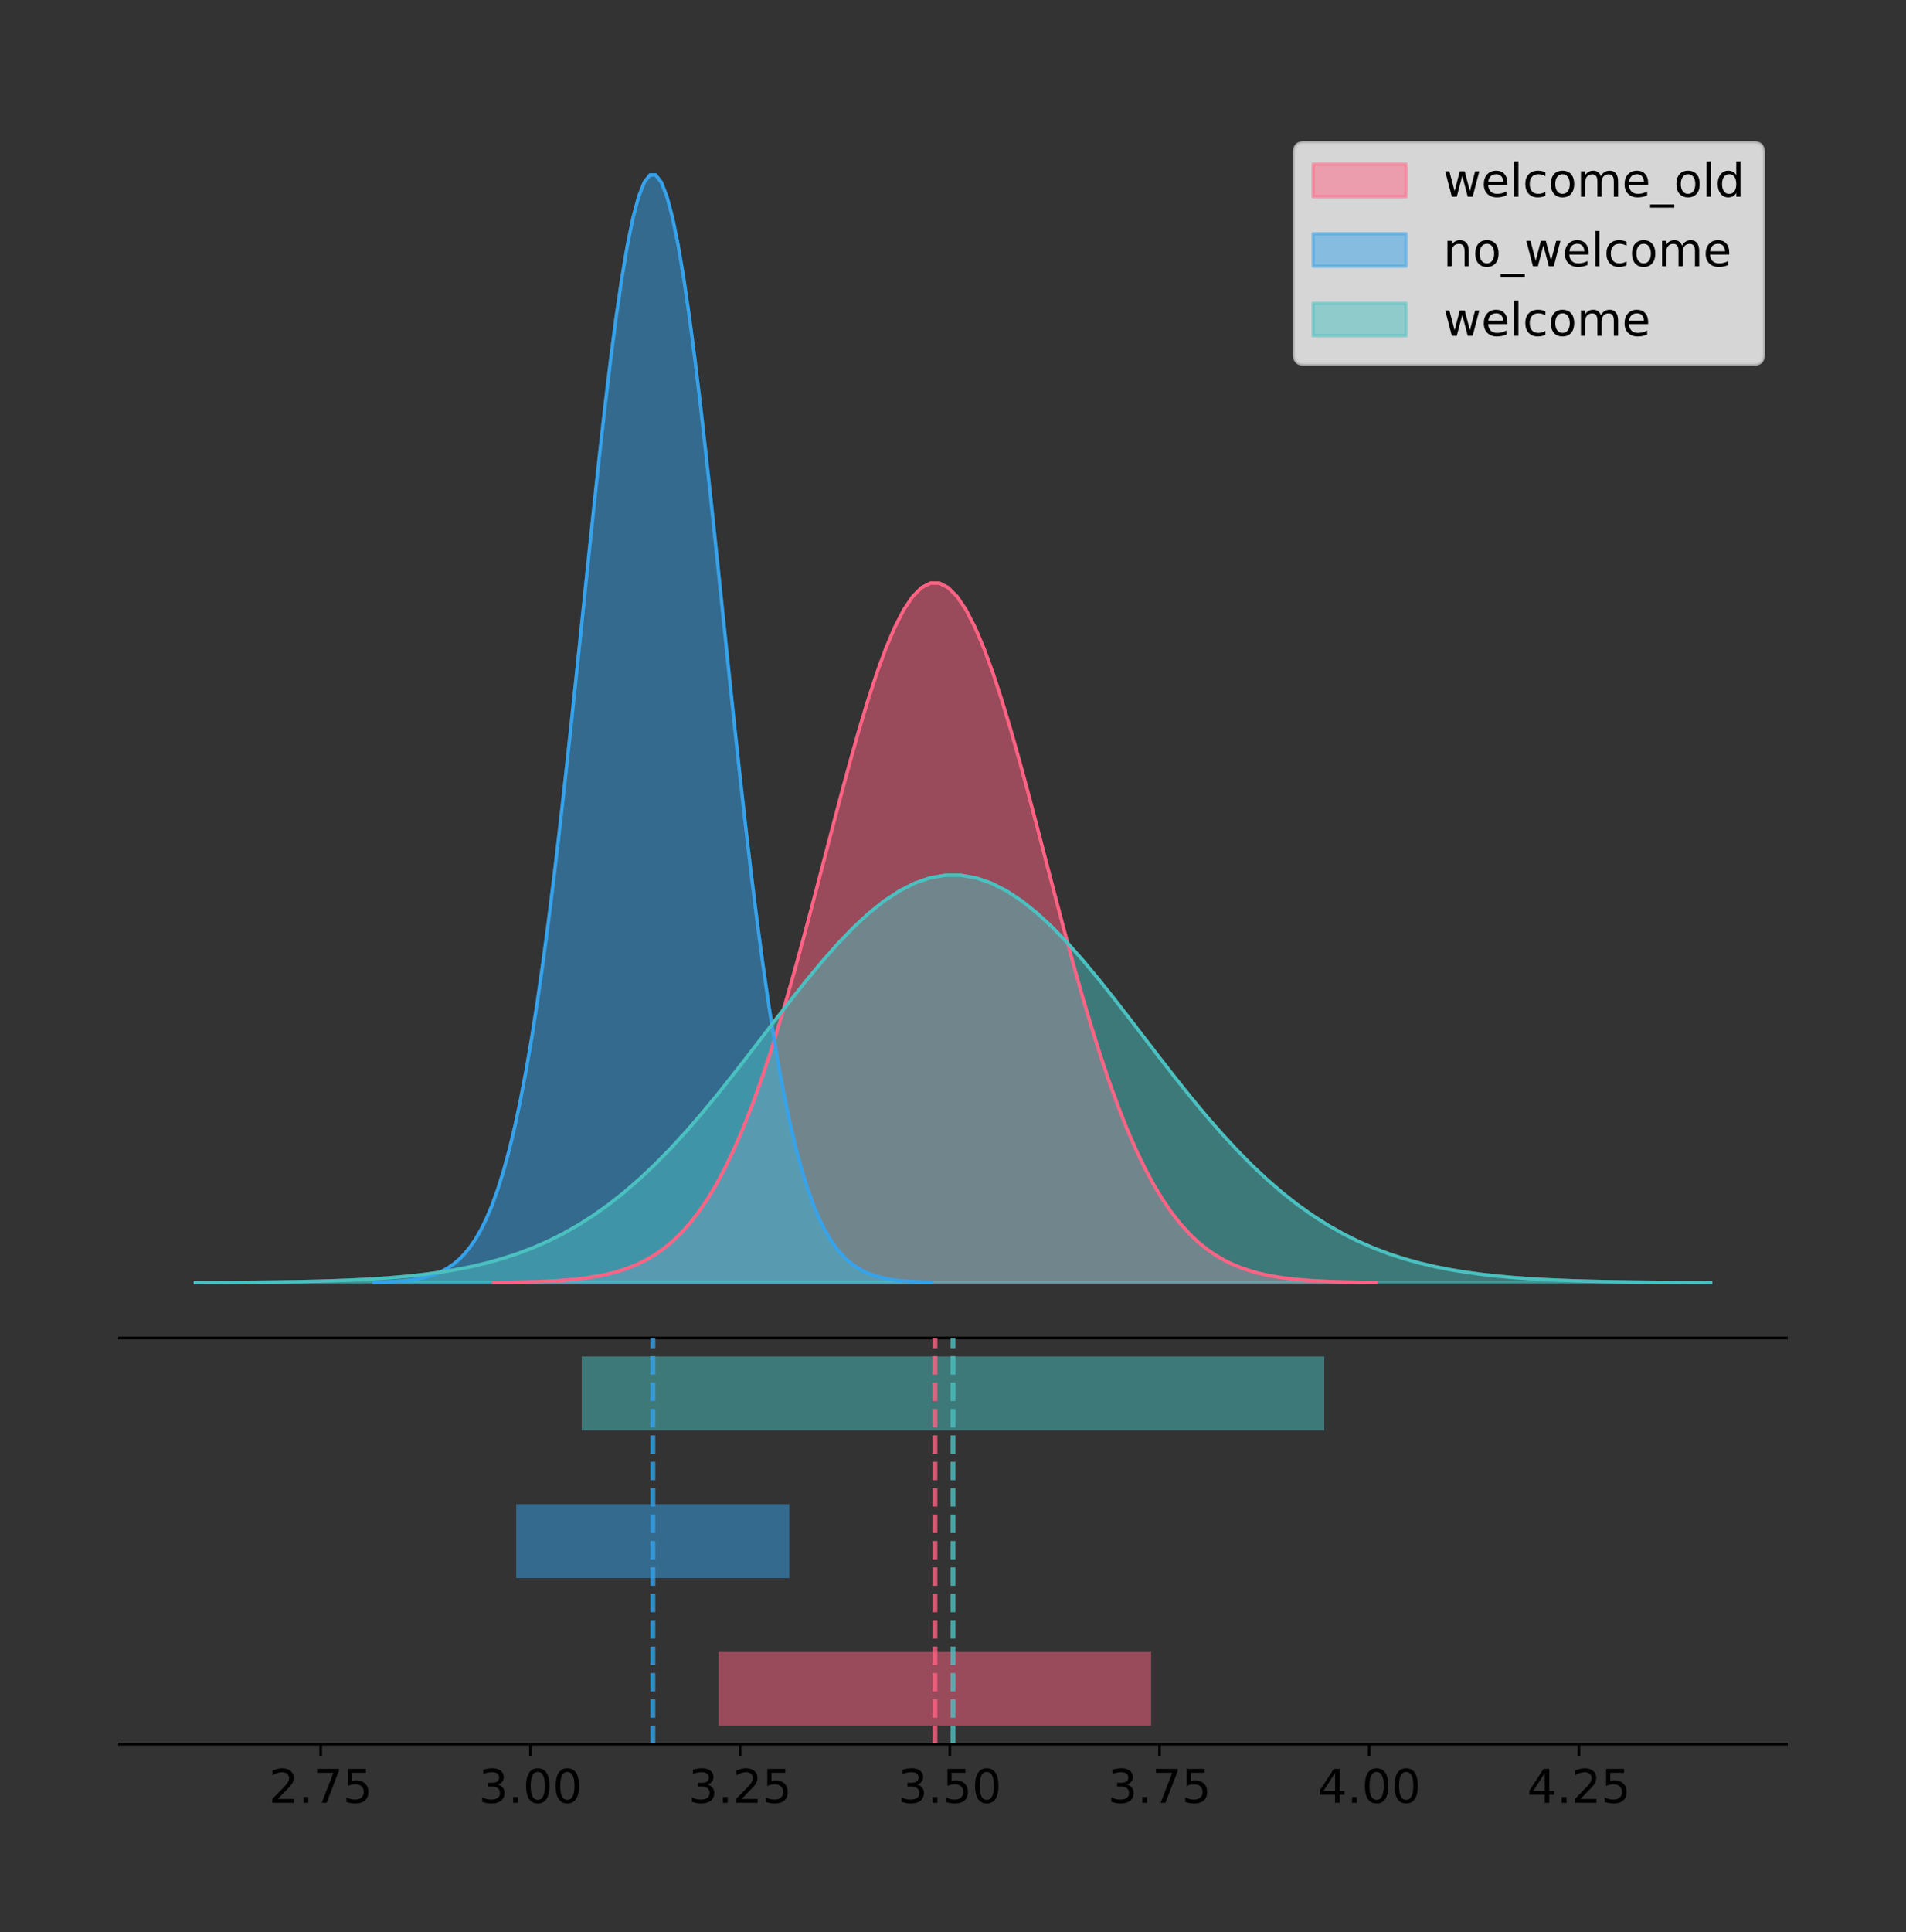 <?xml version="1.0" encoding="utf-8" standalone="no"?>
<!DOCTYPE svg PUBLIC "-//W3C//DTD SVG 1.1//EN"
  "http://www.w3.org/Graphics/SVG/1.1/DTD/svg11.dtd">
<!-- Created with matplotlib (https://matplotlib.org/) -->
<svg height="581.789pt" version="1.1" viewBox="0 0 574.2 581.789" width="574.2pt" xmlns="http://www.w3.org/2000/svg" xmlns:xlink="http://www.w3.org/1999/xlink">
 <rect x="0" y="0" width="574.2" height="581.789" fill="#333333" stroke="none"/>
 <defs>
  <style type="text/css">
*{stroke-linecap:butt;stroke-linejoin:round;}
  </style>
 </defs>
 <g id="figure_1">
  <g id="patch_1">
   <path d="M 0 581.789 
L 574.2 581.789 
L 574.2 0 
L 0 0 
z
" style="fill:none;"/>
  </g>
  <g id="axes_1">
   <g id="patch_2">
    <path d="M 36 402.93 
L 538.2 402.93 
L 538.2 36 
L 36 36 
z
" style="fill:none;"/>
   </g>
   <g id="PolyCollection_1">
    <defs>
     <path d="M 148.691 -195.538 
L 148.691 -195.609 
L 151.376 -195.635 
L 154.062 -195.671 
L 156.748 -195.719 
L 159.434 -195.783 
L 162.12 -195.866 
L 164.806 -195.975 
L 167.492 -196.117 
L 170.178 -196.3 
L 172.863 -196.534 
L 175.549 -196.831 
L 178.235 -197.206 
L 180.921 -197.676 
L 183.607 -198.26 
L 186.293 -198.981 
L 188.979 -199.865 
L 191.665 -200.941 
L 194.35 -202.24 
L 197.036 -203.798 
L 199.722 -205.651 
L 202.408 -207.84 
L 205.094 -210.405 
L 207.78 -213.387 
L 210.466 -216.828 
L 213.152 -220.768 
L 215.838 -225.242 
L 218.523 -230.282 
L 221.209 -235.912 
L 223.895 -242.15 
L 226.581 -249 
L 229.267 -256.459 
L 231.953 -264.506 
L 234.639 -273.108 
L 237.325 -282.216 
L 240.01 -291.762 
L 242.696 -301.664 
L 245.382 -311.823 
L 248.068 -322.125 
L 250.754 -332.444 
L 253.44 -342.639 
L 256.126 -352.565 
L 258.812 -362.07 
L 261.498 -371.001 
L 264.183 -379.208 
L 266.869 -386.547 
L 269.555 -392.886 
L 272.241 -398.109 
L 274.927 -402.116 
L 277.613 -404.832 
L 280.299 -406.203 
L 282.985 -406.203 
L 285.67 -404.832 
L 288.356 -402.116 
L 291.042 -398.109 
L 293.728 -392.886 
L 296.414 -386.547 
L 299.1 -379.208 
L 301.786 -371.001 
L 304.472 -362.07 
L 307.158 -352.565 
L 309.843 -342.639 
L 312.529 -332.444 
L 315.215 -322.125 
L 317.901 -311.823 
L 320.587 -301.664 
L 323.273 -291.762 
L 325.959 -282.216 
L 328.645 -273.108 
L 331.33 -264.506 
L 334.016 -256.459 
L 336.702 -249 
L 339.388 -242.15 
L 342.074 -235.912 
L 344.76 -230.282 
L 347.446 -225.242 
L 350.132 -220.768 
L 352.817 -216.828 
L 355.503 -213.387 
L 358.189 -210.405 
L 360.875 -207.84 
L 363.561 -205.651 
L 366.247 -203.798 
L 368.933 -202.24 
L 371.619 -200.941 
L 374.305 -199.865 
L 376.99 -198.981 
L 379.676 -198.26 
L 382.362 -197.676 
L 385.048 -197.206 
L 387.734 -196.831 
L 390.42 -196.534 
L 393.106 -196.3 
L 395.792 -196.117 
L 398.477 -195.975 
L 401.163 -195.866 
L 403.849 -195.783 
L 406.535 -195.719 
L 409.221 -195.671 
L 411.907 -195.635 
L 414.593 -195.609 
L 414.593 -195.538 
L 414.593 -195.538 
L 411.907 -195.538 
L 409.221 -195.538 
L 406.535 -195.538 
L 403.849 -195.538 
L 401.163 -195.538 
L 398.477 -195.538 
L 395.792 -195.538 
L 393.106 -195.538 
L 390.42 -195.538 
L 387.734 -195.538 
L 385.048 -195.538 
L 382.362 -195.538 
L 379.676 -195.538 
L 376.99 -195.538 
L 374.305 -195.538 
L 371.619 -195.538 
L 368.933 -195.538 
L 366.247 -195.538 
L 363.561 -195.538 
L 360.875 -195.538 
L 358.189 -195.538 
L 355.503 -195.538 
L 352.817 -195.538 
L 350.132 -195.538 
L 347.446 -195.538 
L 344.76 -195.538 
L 342.074 -195.538 
L 339.388 -195.538 
L 336.702 -195.538 
L 334.016 -195.538 
L 331.33 -195.538 
L 328.645 -195.538 
L 325.959 -195.538 
L 323.273 -195.538 
L 320.587 -195.538 
L 317.901 -195.538 
L 315.215 -195.538 
L 312.529 -195.538 
L 309.843 -195.538 
L 307.158 -195.538 
L 304.472 -195.538 
L 301.786 -195.538 
L 299.1 -195.538 
L 296.414 -195.538 
L 293.728 -195.538 
L 291.042 -195.538 
L 288.356 -195.538 
L 285.67 -195.538 
L 282.985 -195.538 
L 280.299 -195.538 
L 277.613 -195.538 
L 274.927 -195.538 
L 272.241 -195.538 
L 269.555 -195.538 
L 266.869 -195.538 
L 264.183 -195.538 
L 261.498 -195.538 
L 258.812 -195.538 
L 256.126 -195.538 
L 253.44 -195.538 
L 250.754 -195.538 
L 248.068 -195.538 
L 245.382 -195.538 
L 242.696 -195.538 
L 240.01 -195.538 
L 237.325 -195.538 
L 234.639 -195.538 
L 231.953 -195.538 
L 229.267 -195.538 
L 226.581 -195.538 
L 223.895 -195.538 
L 221.209 -195.538 
L 218.523 -195.538 
L 215.838 -195.538 
L 213.152 -195.538 
L 210.466 -195.538 
L 207.78 -195.538 
L 205.094 -195.538 
L 202.408 -195.538 
L 199.722 -195.538 
L 197.036 -195.538 
L 194.35 -195.538 
L 191.665 -195.538 
L 188.979 -195.538 
L 186.293 -195.538 
L 183.607 -195.538 
L 180.921 -195.538 
L 178.235 -195.538 
L 175.549 -195.538 
L 172.863 -195.538 
L 170.178 -195.538 
L 167.492 -195.538 
L 164.806 -195.538 
L 162.12 -195.538 
L 159.434 -195.538 
L 156.748 -195.538 
L 154.062 -195.538 
L 151.376 -195.538 
L 148.691 -195.538 
z
" id="m16614b6c0f" style="stroke:#ff6384;stroke-opacity:0.5;"/>
    </defs>
    <g clip-path="url(#p9fe437f0a3)">
     <use style="fill:#ff6384;fill-opacity:0.5;stroke:#ff6384;stroke-opacity:0.5;" x="0" xlink:href="#m16614b6c0f" y="581.789"/>
    </g>
   </g>
   <g id="PolyCollection_2">
    <defs>
     <path d="M 112.694 -195.538 
L 112.694 -195.65 
L 114.39 -195.692 
L 116.086 -195.749 
L 117.783 -195.825 
L 119.479 -195.925 
L 121.175 -196.058 
L 122.871 -196.23 
L 124.568 -196.455 
L 126.264 -196.744 
L 127.96 -197.115 
L 129.656 -197.585 
L 131.353 -198.179 
L 133.049 -198.923 
L 134.745 -199.848 
L 136.441 -200.99 
L 138.137 -202.39 
L 139.834 -204.093 
L 141.53 -206.151 
L 143.226 -208.617 
L 144.922 -211.552 
L 146.619 -215.017 
L 148.315 -219.078 
L 150.011 -223.801 
L 151.707 -229.25 
L 153.404 -235.488 
L 155.1 -242.572 
L 156.796 -250.552 
L 158.492 -259.468 
L 160.189 -269.344 
L 161.885 -280.192 
L 163.581 -292.002 
L 165.277 -304.744 
L 166.974 -318.365 
L 168.67 -332.786 
L 170.366 -347.901 
L 172.062 -363.58 
L 173.759 -379.667 
L 175.455 -395.98 
L 177.151 -412.318 
L 178.847 -428.462 
L 180.544 -444.18 
L 182.24 -459.23 
L 183.936 -473.372 
L 185.632 -486.366 
L 187.329 -497.987 
L 189.025 -508.025 
L 190.721 -516.294 
L 192.417 -522.64 
L 194.114 -526.94 
L 195.81 -529.111 
L 197.506 -529.111 
L 199.202 -526.94 
L 200.899 -522.64 
L 202.595 -516.294 
L 204.291 -508.025 
L 205.987 -497.987 
L 207.683 -486.366 
L 209.38 -473.372 
L 211.076 -459.23 
L 212.772 -444.18 
L 214.468 -428.462 
L 216.165 -412.318 
L 217.861 -395.98 
L 219.557 -379.667 
L 221.253 -363.58 
L 222.95 -347.901 
L 224.646 -332.786 
L 226.342 -318.365 
L 228.038 -304.744 
L 229.735 -292.002 
L 231.431 -280.192 
L 233.127 -269.344 
L 234.823 -259.468 
L 236.52 -250.552 
L 238.216 -242.572 
L 239.912 -235.488 
L 241.608 -229.25 
L 243.305 -223.801 
L 245.001 -219.078 
L 246.697 -215.017 
L 248.393 -211.552 
L 250.09 -208.617 
L 251.786 -206.151 
L 253.482 -204.093 
L 255.178 -202.39 
L 256.875 -200.99 
L 258.571 -199.848 
L 260.267 -198.923 
L 261.963 -198.179 
L 263.66 -197.585 
L 265.356 -197.115 
L 267.052 -196.744 
L 268.748 -196.455 
L 270.445 -196.23 
L 272.141 -196.058 
L 273.837 -195.925 
L 275.533 -195.825 
L 277.229 -195.749 
L 278.926 -195.692 
L 280.622 -195.65 
L 280.622 -195.538 
L 280.622 -195.538 
L 278.926 -195.538 
L 277.229 -195.538 
L 275.533 -195.538 
L 273.837 -195.538 
L 272.141 -195.538 
L 270.445 -195.538 
L 268.748 -195.538 
L 267.052 -195.538 
L 265.356 -195.538 
L 263.66 -195.538 
L 261.963 -195.538 
L 260.267 -195.538 
L 258.571 -195.538 
L 256.875 -195.538 
L 255.178 -195.538 
L 253.482 -195.538 
L 251.786 -195.538 
L 250.09 -195.538 
L 248.393 -195.538 
L 246.697 -195.538 
L 245.001 -195.538 
L 243.305 -195.538 
L 241.608 -195.538 
L 239.912 -195.538 
L 238.216 -195.538 
L 236.52 -195.538 
L 234.823 -195.538 
L 233.127 -195.538 
L 231.431 -195.538 
L 229.735 -195.538 
L 228.038 -195.538 
L 226.342 -195.538 
L 224.646 -195.538 
L 222.95 -195.538 
L 221.253 -195.538 
L 219.557 -195.538 
L 217.861 -195.538 
L 216.165 -195.538 
L 214.468 -195.538 
L 212.772 -195.538 
L 211.076 -195.538 
L 209.38 -195.538 
L 207.683 -195.538 
L 205.987 -195.538 
L 204.291 -195.538 
L 202.595 -195.538 
L 200.899 -195.538 
L 199.202 -195.538 
L 197.506 -195.538 
L 195.81 -195.538 
L 194.114 -195.538 
L 192.417 -195.538 
L 190.721 -195.538 
L 189.025 -195.538 
L 187.329 -195.538 
L 185.632 -195.538 
L 183.936 -195.538 
L 182.24 -195.538 
L 180.544 -195.538 
L 178.847 -195.538 
L 177.151 -195.538 
L 175.455 -195.538 
L 173.759 -195.538 
L 172.062 -195.538 
L 170.366 -195.538 
L 168.67 -195.538 
L 166.974 -195.538 
L 165.277 -195.538 
L 163.581 -195.538 
L 161.885 -195.538 
L 160.189 -195.538 
L 158.492 -195.538 
L 156.796 -195.538 
L 155.1 -195.538 
L 153.404 -195.538 
L 151.707 -195.538 
L 150.011 -195.538 
L 148.315 -195.538 
L 146.619 -195.538 
L 144.922 -195.538 
L 143.226 -195.538 
L 141.53 -195.538 
L 139.834 -195.538 
L 138.137 -195.538 
L 136.441 -195.538 
L 134.745 -195.538 
L 133.049 -195.538 
L 131.353 -195.538 
L 129.656 -195.538 
L 127.96 -195.538 
L 126.264 -195.538 
L 124.568 -195.538 
L 122.871 -195.538 
L 121.175 -195.538 
L 119.479 -195.538 
L 117.783 -195.538 
L 116.086 -195.538 
L 114.39 -195.538 
L 112.694 -195.538 
z
" id="mee4e61832d" style="stroke:#36a2eb;stroke-opacity:0.5;"/>
    </defs>
    <g clip-path="url(#p9fe437f0a3)">
     <use style="fill:#36a2eb;fill-opacity:0.5;stroke:#36a2eb;stroke-opacity:0.5;" x="0" xlink:href="#mee4e61832d" y="581.789"/>
    </g>
   </g>
   <g id="PolyCollection_3">
    <defs>
     <path d="M 58.827 -195.538 
L 58.827 -195.579 
L 63.439 -195.595 
L 68.05 -195.616 
L 72.662 -195.643 
L 77.274 -195.68 
L 81.885 -195.729 
L 86.497 -195.793 
L 91.108 -195.875 
L 95.72 -195.982 
L 100.331 -196.118 
L 104.943 -196.291 
L 109.555 -196.509 
L 114.166 -196.783 
L 118.778 -197.123 
L 123.389 -197.543 
L 128.001 -198.058 
L 132.612 -198.685 
L 137.224 -199.442 
L 141.836 -200.349 
L 146.447 -201.428 
L 151.059 -202.703 
L 155.67 -204.197 
L 160.282 -205.934 
L 164.893 -207.938 
L 169.505 -210.233 
L 174.117 -212.838 
L 178.728 -215.774 
L 183.34 -219.053 
L 187.951 -222.686 
L 192.563 -226.676 
L 197.174 -231.02 
L 201.786 -235.707 
L 206.398 -240.717 
L 211.009 -246.021 
L 215.621 -251.581 
L 220.232 -257.348 
L 224.844 -263.265 
L 229.455 -269.265 
L 234.067 -275.275 
L 238.679 -281.213 
L 243.29 -286.994 
L 247.902 -292.53 
L 252.513 -297.732 
L 257.125 -302.511 
L 261.736 -306.786 
L 266.348 -310.478 
L 270.96 -313.52 
L 275.571 -315.854 
L 280.183 -317.435 
L 284.794 -318.234 
L 289.406 -318.234 
L 294.017 -317.435 
L 298.629 -315.854 
L 303.24 -313.52 
L 307.852 -310.478 
L 312.464 -306.786 
L 317.075 -302.511 
L 321.687 -297.732 
L 326.298 -292.53 
L 330.91 -286.994 
L 335.521 -281.213 
L 340.133 -275.275 
L 344.745 -269.265 
L 349.356 -263.265 
L 353.968 -257.348 
L 358.579 -251.581 
L 363.191 -246.021 
L 367.802 -240.717 
L 372.414 -235.707 
L 377.026 -231.02 
L 381.637 -226.676 
L 386.249 -222.686 
L 390.86 -219.053 
L 395.472 -215.774 
L 400.083 -212.838 
L 404.695 -210.233 
L 409.307 -207.938 
L 413.918 -205.934 
L 418.53 -204.197 
L 423.141 -202.703 
L 427.753 -201.428 
L 432.364 -200.349 
L 436.976 -199.442 
L 441.588 -198.685 
L 446.199 -198.058 
L 450.811 -197.543 
L 455.422 -197.123 
L 460.034 -196.783 
L 464.645 -196.509 
L 469.257 -196.291 
L 473.869 -196.118 
L 478.48 -195.982 
L 483.092 -195.875 
L 487.703 -195.793 
L 492.315 -195.729 
L 496.926 -195.68 
L 501.538 -195.643 
L 506.15 -195.616 
L 510.761 -195.595 
L 515.373 -195.579 
L 515.373 -195.538 
L 515.373 -195.538 
L 510.761 -195.538 
L 506.15 -195.538 
L 501.538 -195.538 
L 496.926 -195.538 
L 492.315 -195.538 
L 487.703 -195.538 
L 483.092 -195.538 
L 478.48 -195.538 
L 473.869 -195.538 
L 469.257 -195.538 
L 464.645 -195.538 
L 460.034 -195.538 
L 455.422 -195.538 
L 450.811 -195.538 
L 446.199 -195.538 
L 441.588 -195.538 
L 436.976 -195.538 
L 432.364 -195.538 
L 427.753 -195.538 
L 423.141 -195.538 
L 418.53 -195.538 
L 413.918 -195.538 
L 409.307 -195.538 
L 404.695 -195.538 
L 400.083 -195.538 
L 395.472 -195.538 
L 390.86 -195.538 
L 386.249 -195.538 
L 381.637 -195.538 
L 377.026 -195.538 
L 372.414 -195.538 
L 367.802 -195.538 
L 363.191 -195.538 
L 358.579 -195.538 
L 353.968 -195.538 
L 349.356 -195.538 
L 344.745 -195.538 
L 340.133 -195.538 
L 335.521 -195.538 
L 330.91 -195.538 
L 326.298 -195.538 
L 321.687 -195.538 
L 317.075 -195.538 
L 312.464 -195.538 
L 307.852 -195.538 
L 303.24 -195.538 
L 298.629 -195.538 
L 294.017 -195.538 
L 289.406 -195.538 
L 284.794 -195.538 
L 280.183 -195.538 
L 275.571 -195.538 
L 270.96 -195.538 
L 266.348 -195.538 
L 261.736 -195.538 
L 257.125 -195.538 
L 252.513 -195.538 
L 247.902 -195.538 
L 243.29 -195.538 
L 238.679 -195.538 
L 234.067 -195.538 
L 229.455 -195.538 
L 224.844 -195.538 
L 220.232 -195.538 
L 215.621 -195.538 
L 211.009 -195.538 
L 206.398 -195.538 
L 201.786 -195.538 
L 197.174 -195.538 
L 192.563 -195.538 
L 187.951 -195.538 
L 183.34 -195.538 
L 178.728 -195.538 
L 174.117 -195.538 
L 169.505 -195.538 
L 164.893 -195.538 
L 160.282 -195.538 
L 155.67 -195.538 
L 151.059 -195.538 
L 146.447 -195.538 
L 141.836 -195.538 
L 137.224 -195.538 
L 132.612 -195.538 
L 128.001 -195.538 
L 123.389 -195.538 
L 118.778 -195.538 
L 114.166 -195.538 
L 109.555 -195.538 
L 104.943 -195.538 
L 100.331 -195.538 
L 95.72 -195.538 
L 91.108 -195.538 
L 86.497 -195.538 
L 81.885 -195.538 
L 77.274 -195.538 
L 72.662 -195.538 
L 68.05 -195.538 
L 63.439 -195.538 
L 58.827 -195.538 
z
" id="m4db4b9ef06" style="stroke:#4bc0c0;stroke-opacity:0.5;"/>
    </defs>
    <g clip-path="url(#p9fe437f0a3)">
     <use style="fill:#4bc0c0;fill-opacity:0.5;stroke:#4bc0c0;stroke-opacity:0.5;" x="0" xlink:href="#m4db4b9ef06" y="581.789"/>
    </g>
   </g>
   <g id="line2d_1">
    <path clip-path="url(#p9fe437f0a3)" d="M 148.691 386.181 
L 151.376 386.154 
L 154.062 386.118 
L 156.748 386.07 
L 159.434 386.007 
L 162.12 385.923 
L 164.806 385.814 
L 167.492 385.672 
L 170.178 385.49 
L 172.863 385.256 
L 175.549 384.958 
L 178.235 384.583 
L 180.921 384.114 
L 183.607 383.529 
L 186.293 382.808 
L 188.979 381.924 
L 191.665 380.848 
L 194.35 379.549 
L 197.036 377.991 
L 199.722 376.138 
L 202.408 373.95 
L 205.094 371.385 
L 207.78 368.402 
L 210.466 364.961 
L 213.152 361.021 
L 215.838 356.547 
L 218.523 351.507 
L 221.209 345.877 
L 223.895 339.64 
L 226.581 332.789 
L 229.267 325.33 
L 231.953 317.283 
L 234.639 308.681 
L 237.325 299.574 
L 240.01 290.028 
L 242.696 280.126 
L 245.382 269.966 
L 248.068 259.664 
L 250.754 249.346 
L 253.44 239.15 
L 256.126 229.224 
L 258.812 219.719 
L 261.498 210.788 
L 264.183 202.582 
L 266.869 195.243 
L 269.555 188.903 
L 272.241 183.681 
L 274.927 179.673 
L 277.613 176.958 
L 280.299 175.587 
L 282.985 175.587 
L 285.67 176.958 
L 288.356 179.673 
L 291.042 183.681 
L 293.728 188.903 
L 296.414 195.243 
L 299.1 202.582 
L 301.786 210.788 
L 304.472 219.719 
L 307.158 229.224 
L 309.843 239.15 
L 312.529 249.346 
L 315.215 259.664 
L 317.901 269.966 
L 320.587 280.126 
L 323.273 290.028 
L 325.959 299.574 
L 328.645 308.681 
L 331.33 317.283 
L 334.016 325.33 
L 336.702 332.789 
L 339.388 339.64 
L 342.074 345.877 
L 344.76 351.507 
L 347.446 356.547 
L 350.132 361.021 
L 352.817 364.961 
L 355.503 368.402 
L 358.189 371.385 
L 360.875 373.95 
L 363.561 376.138 
L 366.247 377.991 
L 368.933 379.549 
L 371.619 380.848 
L 374.305 381.924 
L 376.99 382.808 
L 379.676 383.529 
L 382.362 384.114 
L 385.048 384.583 
L 387.734 384.958 
L 390.42 385.256 
L 393.106 385.49 
L 395.792 385.672 
L 398.477 385.814 
L 401.163 385.923 
L 403.849 386.007 
L 406.535 386.07 
L 409.221 386.118 
L 411.907 386.154 
L 414.593 386.181 
" style="fill:none;stroke:#ff6384;stroke-linecap:square;"/>
   </g>
   <g id="line2d_2">
    <path clip-path="url(#p9fe437f0a3)" d="M 112.694 386.139 
L 114.39 386.097 
L 116.086 386.04 
L 117.783 385.965 
L 119.479 385.864 
L 121.175 385.732 
L 122.871 385.559 
L 124.568 385.334 
L 126.264 385.045 
L 127.96 384.675 
L 129.656 384.204 
L 131.353 383.61 
L 133.049 382.867 
L 134.745 381.941 
L 136.441 380.799 
L 138.137 379.399 
L 139.834 377.696 
L 141.53 375.639 
L 143.226 373.172 
L 144.922 370.238 
L 146.619 366.772 
L 148.315 362.711 
L 150.011 357.989 
L 151.707 352.539 
L 153.404 346.301 
L 155.1 339.217 
L 156.796 331.237 
L 158.492 322.322 
L 160.189 312.445 
L 161.885 301.597 
L 163.581 289.787 
L 165.277 277.045 
L 166.974 263.424 
L 168.67 249.004 
L 170.366 233.888 
L 172.062 218.209 
L 173.759 202.123 
L 175.455 185.809 
L 177.151 169.471 
L 178.847 153.327 
L 180.544 137.61 
L 182.24 122.559 
L 183.936 108.418 
L 185.632 95.423 
L 187.329 83.803 
L 189.025 73.765 
L 190.721 65.495 
L 192.417 59.15 
L 194.114 54.85 
L 195.81 52.679 
L 197.506 52.679 
L 199.202 54.85 
L 200.899 59.15 
L 202.595 65.495 
L 204.291 73.765 
L 205.987 83.803 
L 207.683 95.423 
L 209.38 108.418 
L 211.076 122.559 
L 212.772 137.61 
L 214.468 153.327 
L 216.165 169.471 
L 217.861 185.809 
L 219.557 202.123 
L 221.253 218.209 
L 222.95 233.888 
L 224.646 249.004 
L 226.342 263.424 
L 228.038 277.045 
L 229.735 289.787 
L 231.431 301.597 
L 233.127 312.445 
L 234.823 322.322 
L 236.52 331.237 
L 238.216 339.217 
L 239.912 346.301 
L 241.608 352.539 
L 243.305 357.989 
L 245.001 362.711 
L 246.697 366.772 
L 248.393 370.238 
L 250.09 373.172 
L 251.786 375.639 
L 253.482 377.696 
L 255.178 379.399 
L 256.875 380.799 
L 258.571 381.941 
L 260.267 382.867 
L 261.963 383.61 
L 263.66 384.204 
L 265.356 384.675 
L 267.052 385.045 
L 268.748 385.334 
L 270.445 385.559 
L 272.141 385.732 
L 273.837 385.864 
L 275.533 385.965 
L 277.229 386.04 
L 278.926 386.097 
L 280.622 386.139 
" style="fill:none;stroke:#36a2eb;stroke-linecap:square;"/>
   </g>
   <g id="line2d_3">
    <path clip-path="url(#p9fe437f0a3)" d="M 58.827 386.21 
L 63.439 386.195 
L 68.05 386.174 
L 72.662 386.146 
L 77.274 386.109 
L 81.885 386.06 
L 86.497 385.997 
L 91.108 385.914 
L 95.72 385.808 
L 100.331 385.671 
L 104.943 385.498 
L 109.555 385.28 
L 114.166 385.006 
L 118.778 384.666 
L 123.389 384.246 
L 128.001 383.731 
L 132.612 383.104 
L 137.224 382.348 
L 141.836 381.441 
L 146.447 380.361 
L 151.059 379.087 
L 155.67 377.593 
L 160.282 375.856 
L 164.893 373.851 
L 169.505 371.557 
L 174.117 368.951 
L 178.728 366.016 
L 183.34 362.737 
L 187.951 359.104 
L 192.563 355.114 
L 197.174 350.77 
L 201.786 346.083 
L 206.398 341.073 
L 211.009 335.768 
L 215.621 330.209 
L 220.232 324.441 
L 224.844 318.524 
L 229.455 312.524 
L 234.067 306.514 
L 238.679 300.576 
L 243.29 294.795 
L 247.902 289.259 
L 252.513 284.058 
L 257.125 279.278 
L 261.736 275.004 
L 266.348 271.311 
L 270.96 268.27 
L 275.571 265.936 
L 280.183 264.354 
L 284.794 263.555 
L 289.406 263.555 
L 294.017 264.354 
L 298.629 265.936 
L 303.24 268.27 
L 307.852 271.311 
L 312.464 275.004 
L 317.075 279.278 
L 321.687 284.058 
L 326.298 289.259 
L 330.91 294.795 
L 335.521 300.576 
L 340.133 306.514 
L 344.745 312.524 
L 349.356 318.524 
L 353.968 324.441 
L 358.579 330.209 
L 363.191 335.768 
L 367.802 341.073 
L 372.414 346.083 
L 377.026 350.77 
L 381.637 355.114 
L 386.249 359.104 
L 390.86 362.737 
L 395.472 366.016 
L 400.083 368.951 
L 404.695 371.557 
L 409.307 373.851 
L 413.918 375.856 
L 418.53 377.593 
L 423.141 379.087 
L 427.753 380.361 
L 432.364 381.441 
L 436.976 382.348 
L 441.588 383.104 
L 446.199 383.731 
L 450.811 384.246 
L 455.422 384.666 
L 460.034 385.006 
L 464.645 385.28 
L 469.257 385.498 
L 473.869 385.671 
L 478.48 385.808 
L 483.092 385.914 
L 487.703 385.997 
L 492.315 386.06 
L 496.926 386.109 
L 501.538 386.146 
L 506.15 386.174 
L 510.761 386.195 
L 515.373 386.21 
" style="fill:none;stroke:#4bc0c0;stroke-linecap:square;"/>
   </g>
   <g id="patch_3">
    <path d="M 36 402.93 
L 538.2 402.93 
" style="fill:none;stroke:#000000;stroke-linecap:square;stroke-linejoin:miter;stroke-width:0.8;"/>
   </g>
   <g id="legend_1">
    <g id="patch_4">
     <path d="M 392.788 109.627 
L 528.4 109.627 
Q 531.2 109.627 531.2 106.827 
L 531.2 45.8 
Q 531.2 43 528.4 43 
L 392.788 43 
Q 389.988 43 389.988 45.8 
L 389.988 106.827 
Q 389.988 109.627 392.788 109.627 
z
" style="fill:#ffffff;opacity:0.8;stroke:#cccccc;stroke-linejoin:miter;"/>
    </g>
    <g id="patch_5">
     <path d="M 395.588 59.238 
L 423.588 59.238 
L 423.588 49.438 
L 395.588 49.438 
z
" style="fill:#ff6384;opacity:0.5;stroke:#ff6384;stroke-linejoin:miter;"/>
    </g>
    <g id="text_1">
     <!-- welcome_old -->
     <defs>
      <path d="M 4.203 54.688 
L 13.188 54.688 
L 24.422 12.016 
L 35.594 54.688 
L 46.188 54.688 
L 57.422 12.016 
L 68.609 54.688 
L 77.594 54.688 
L 63.281 0 
L 52.688 0 
L 40.922 44.828 
L 29.109 0 
L 18.5 0 
z
" id="DejaVuSans-119"/>
      <path d="M 56.203 29.594 
L 56.203 25.203 
L 14.891 25.203 
Q 15.484 15.922 20.484 11.062 
Q 25.484 6.203 34.422 6.203 
Q 39.594 6.203 44.453 7.469 
Q 49.312 8.734 54.109 11.281 
L 54.109 2.781 
Q 49.266 0.734 44.188 -0.344 
Q 39.109 -1.422 33.891 -1.422 
Q 20.797 -1.422 13.156 6.188 
Q 5.516 13.812 5.516 26.812 
Q 5.516 40.234 12.766 48.109 
Q 20.016 56 32.328 56 
Q 43.359 56 49.781 48.891 
Q 56.203 41.797 56.203 29.594 
z
M 47.219 32.234 
Q 47.125 39.594 43.094 43.984 
Q 39.062 48.391 32.422 48.391 
Q 24.906 48.391 20.391 44.141 
Q 15.875 39.891 15.188 32.172 
z
" id="DejaVuSans-101"/>
      <path d="M 9.422 75.984 
L 18.406 75.984 
L 18.406 0 
L 9.422 0 
z
" id="DejaVuSans-108"/>
      <path d="M 48.781 52.594 
L 48.781 44.188 
Q 44.969 46.297 41.141 47.344 
Q 37.312 48.391 33.406 48.391 
Q 24.656 48.391 19.812 42.844 
Q 14.984 37.312 14.984 27.297 
Q 14.984 17.281 19.812 11.734 
Q 24.656 6.203 33.406 6.203 
Q 37.312 6.203 41.141 7.25 
Q 44.969 8.297 48.781 10.406 
L 48.781 2.094 
Q 45.016 0.344 40.984 -0.531 
Q 36.969 -1.422 32.422 -1.422 
Q 20.062 -1.422 12.781 6.344 
Q 5.516 14.109 5.516 27.297 
Q 5.516 40.672 12.859 48.328 
Q 20.219 56 33.016 56 
Q 37.156 56 41.109 55.141 
Q 45.062 54.297 48.781 52.594 
z
" id="DejaVuSans-99"/>
      <path d="M 30.609 48.391 
Q 23.391 48.391 19.188 42.75 
Q 14.984 37.109 14.984 27.297 
Q 14.984 17.484 19.156 11.844 
Q 23.344 6.203 30.609 6.203 
Q 37.797 6.203 41.984 11.859 
Q 46.188 17.531 46.188 27.297 
Q 46.188 37.016 41.984 42.703 
Q 37.797 48.391 30.609 48.391 
z
M 30.609 56 
Q 42.328 56 49.016 48.375 
Q 55.719 40.766 55.719 27.297 
Q 55.719 13.875 49.016 6.219 
Q 42.328 -1.422 30.609 -1.422 
Q 18.844 -1.422 12.172 6.219 
Q 5.516 13.875 5.516 27.297 
Q 5.516 40.766 12.172 48.375 
Q 18.844 56 30.609 56 
z
" id="DejaVuSans-111"/>
      <path d="M 52 44.188 
Q 55.375 50.25 60.062 53.125 
Q 64.75 56 71.094 56 
Q 79.641 56 84.281 50.016 
Q 88.922 44.047 88.922 33.016 
L 88.922 0 
L 79.891 0 
L 79.891 32.719 
Q 79.891 40.578 77.094 44.375 
Q 74.312 48.188 68.609 48.188 
Q 61.625 48.188 57.562 43.547 
Q 53.516 38.922 53.516 30.906 
L 53.516 0 
L 44.484 0 
L 44.484 32.719 
Q 44.484 40.625 41.703 44.406 
Q 38.922 48.188 33.109 48.188 
Q 26.219 48.188 22.156 43.531 
Q 18.109 38.875 18.109 30.906 
L 18.109 0 
L 9.078 0 
L 9.078 54.688 
L 18.109 54.688 
L 18.109 46.188 
Q 21.188 51.219 25.484 53.609 
Q 29.781 56 35.688 56 
Q 41.656 56 45.828 52.969 
Q 50 49.953 52 44.188 
z
" id="DejaVuSans-109"/>
      <path d="M 50.984 -16.609 
L 50.984 -23.578 
L -0.984 -23.578 
L -0.984 -16.609 
z
" id="DejaVuSans-95"/>
      <path d="M 45.406 46.391 
L 45.406 75.984 
L 54.391 75.984 
L 54.391 0 
L 45.406 0 
L 45.406 8.203 
Q 42.578 3.328 38.25 0.953 
Q 33.938 -1.422 27.875 -1.422 
Q 17.969 -1.422 11.734 6.484 
Q 5.516 14.406 5.516 27.297 
Q 5.516 40.188 11.734 48.094 
Q 17.969 56 27.875 56 
Q 33.938 56 38.25 53.625 
Q 42.578 51.266 45.406 46.391 
z
M 14.797 27.297 
Q 14.797 17.391 18.875 11.75 
Q 22.953 6.109 30.078 6.109 
Q 37.203 6.109 41.297 11.75 
Q 45.406 17.391 45.406 27.297 
Q 45.406 37.203 41.297 42.844 
Q 37.203 48.484 30.078 48.484 
Q 22.953 48.484 18.875 42.844 
Q 14.797 37.203 14.797 27.297 
z
" id="DejaVuSans-100"/>
     </defs>
     <g transform="translate(434.788 59.238)scale(0.14 -0.14)">
      <use xlink:href="#DejaVuSans-119"/>
      <use x="81.787" xlink:href="#DejaVuSans-101"/>
      <use x="143.311" xlink:href="#DejaVuSans-108"/>
      <use x="171.094" xlink:href="#DejaVuSans-99"/>
      <use x="226.074" xlink:href="#DejaVuSans-111"/>
      <use x="287.256" xlink:href="#DejaVuSans-109"/>
      <use x="384.668" xlink:href="#DejaVuSans-101"/>
      <use x="446.191" xlink:href="#DejaVuSans-95"/>
      <use x="496.191" xlink:href="#DejaVuSans-111"/>
      <use x="557.373" xlink:href="#DejaVuSans-108"/>
      <use x="585.156" xlink:href="#DejaVuSans-100"/>
     </g>
    </g>
    <g id="patch_6">
     <path d="M 395.588 80.177 
L 423.588 80.177 
L 423.588 70.377 
L 395.588 70.377 
z
" style="fill:#36a2eb;opacity:0.5;stroke:#36a2eb;stroke-linejoin:miter;"/>
    </g>
    <g id="text_2">
     <!-- no_welcome -->
     <defs>
      <path d="M 54.891 33.016 
L 54.891 0 
L 45.906 0 
L 45.906 32.719 
Q 45.906 40.484 42.875 44.328 
Q 39.844 48.188 33.797 48.188 
Q 26.516 48.188 22.312 43.547 
Q 18.109 38.922 18.109 30.906 
L 18.109 0 
L 9.078 0 
L 9.078 54.688 
L 18.109 54.688 
L 18.109 46.188 
Q 21.344 51.125 25.703 53.562 
Q 30.078 56 35.797 56 
Q 45.219 56 50.047 50.172 
Q 54.891 44.344 54.891 33.016 
z
" id="DejaVuSans-110"/>
     </defs>
     <g transform="translate(434.788 80.177)scale(0.14 -0.14)">
      <use xlink:href="#DejaVuSans-110"/>
      <use x="63.379" xlink:href="#DejaVuSans-111"/>
      <use x="124.561" xlink:href="#DejaVuSans-95"/>
      <use x="174.561" xlink:href="#DejaVuSans-119"/>
      <use x="256.348" xlink:href="#DejaVuSans-101"/>
      <use x="317.871" xlink:href="#DejaVuSans-108"/>
      <use x="345.654" xlink:href="#DejaVuSans-99"/>
      <use x="400.635" xlink:href="#DejaVuSans-111"/>
      <use x="461.816" xlink:href="#DejaVuSans-109"/>
      <use x="559.229" xlink:href="#DejaVuSans-101"/>
     </g>
    </g>
    <g id="patch_7">
     <path d="M 395.588 101.115 
L 423.588 101.115 
L 423.588 91.315 
L 395.588 91.315 
z
" style="fill:#4bc0c0;opacity:0.5;stroke:#4bc0c0;stroke-linejoin:miter;"/>
    </g>
    <g id="text_3">
     <!-- welcome -->
     <g transform="translate(434.788 101.115)scale(0.14 -0.14)">
      <use xlink:href="#DejaVuSans-119"/>
      <use x="81.787" xlink:href="#DejaVuSans-101"/>
      <use x="143.311" xlink:href="#DejaVuSans-108"/>
      <use x="171.094" xlink:href="#DejaVuSans-99"/>
      <use x="226.074" xlink:href="#DejaVuSans-111"/>
      <use x="287.256" xlink:href="#DejaVuSans-109"/>
      <use x="384.668" xlink:href="#DejaVuSans-101"/>
     </g>
    </g>
   </g>
  </g>
  <g id="axes_2">
   <g id="patch_8">
    <path d="M 36 525.24 
L 538.2 525.24 
L 538.2 402.93 
L 36 402.93 
z
" style="fill:none;"/>
   </g>
   <g id="patch_9">
    <path clip-path="url(#p49718ddf06)" d="M 216.496 519.68 
L 346.788 519.68 
L 346.788 497.442 
L 216.496 497.442 
z
" style="fill:#ff6384;opacity:0.5;"/>
   </g>
   <g id="patch_10">
    <path clip-path="url(#p49718ddf06)" d="M 155.516 475.204 
L 237.8 475.204 
L 237.8 452.966 
L 155.516 452.966 
z
" style="fill:#36a2eb;opacity:0.5;"/>
   </g>
   <g id="patch_11">
    <path clip-path="url(#p49718ddf06)" d="M 175.246 430.728 
L 398.954 430.728 
L 398.954 408.49 
L 175.246 408.49 
z
" style="fill:#4bc0c0;opacity:0.5;"/>
   </g>
   <g id="matplotlib.axis_1">
    <g id="xtick_1">
     <g id="line2d_4">
      <defs>
       <path d="M 0 0 
L 0 3.5 
" id="md3e2abcb50" style="stroke:#000000;stroke-width:0.8;"/>
      </defs>
      <g>
       <use style="stroke:#000000;stroke-width:0.8;" x="96.613" xlink:href="#md3e2abcb50" y="525.24"/>
      </g>
     </g>
     <g id="text_4">
      <!-- 2.75 -->
      <defs>
       <path d="M 19.188 8.297 
L 53.609 8.297 
L 53.609 0 
L 7.328 0 
L 7.328 8.297 
Q 12.938 14.109 22.625 23.891 
Q 32.328 33.688 34.812 36.531 
Q 39.547 41.844 41.422 45.531 
Q 43.312 49.219 43.312 52.781 
Q 43.312 58.594 39.234 62.25 
Q 35.156 65.922 28.609 65.922 
Q 23.969 65.922 18.812 64.312 
Q 13.672 62.703 7.812 59.422 
L 7.812 69.391 
Q 13.766 71.781 18.938 73 
Q 24.125 74.219 28.422 74.219 
Q 39.75 74.219 46.484 68.547 
Q 53.219 62.891 53.219 53.422 
Q 53.219 48.922 51.531 44.891 
Q 49.859 40.875 45.406 35.406 
Q 44.188 33.984 37.641 27.219 
Q 31.109 20.453 19.188 8.297 
z
" id="DejaVuSans-50"/>
       <path d="M 10.688 12.406 
L 21 12.406 
L 21 0 
L 10.688 0 
z
" id="DejaVuSans-46"/>
       <path d="M 8.203 72.906 
L 55.078 72.906 
L 55.078 68.703 
L 28.609 0 
L 18.312 0 
L 43.219 64.594 
L 8.203 64.594 
z
" id="DejaVuSans-55"/>
       <path d="M 10.797 72.906 
L 49.516 72.906 
L 49.516 64.594 
L 19.828 64.594 
L 19.828 46.734 
Q 21.969 47.469 24.109 47.828 
Q 26.266 48.188 28.422 48.188 
Q 40.625 48.188 47.75 41.5 
Q 54.891 34.812 54.891 23.391 
Q 54.891 11.625 47.562 5.094 
Q 40.234 -1.422 26.906 -1.422 
Q 22.312 -1.422 17.547 -0.641 
Q 12.797 0.141 7.719 1.703 
L 7.719 11.625 
Q 12.109 9.234 16.797 8.062 
Q 21.484 6.891 26.703 6.891 
Q 35.156 6.891 40.078 11.328 
Q 45.016 15.766 45.016 23.391 
Q 45.016 31 40.078 35.438 
Q 35.156 39.891 26.703 39.891 
Q 22.75 39.891 18.812 39.016 
Q 14.891 38.141 10.797 36.281 
z
" id="DejaVuSans-53"/>
      </defs>
      <g transform="translate(81.027 542.878)scale(0.14 -0.14)">
       <use xlink:href="#DejaVuSans-50"/>
       <use x="63.623" xlink:href="#DejaVuSans-46"/>
       <use x="95.41" xlink:href="#DejaVuSans-55"/>
       <use x="159.033" xlink:href="#DejaVuSans-53"/>
      </g>
     </g>
    </g>
    <g id="xtick_2">
     <g id="line2d_5">
      <g>
       <use style="stroke:#000000;stroke-width:0.8;" x="159.789" xlink:href="#md3e2abcb50" y="525.24"/>
      </g>
     </g>
     <g id="text_5">
      <!-- 3.00 -->
      <defs>
       <path d="M 40.578 39.312 
Q 47.656 37.797 51.625 33 
Q 55.609 28.219 55.609 21.188 
Q 55.609 10.406 48.188 4.484 
Q 40.766 -1.422 27.094 -1.422 
Q 22.516 -1.422 17.656 -0.516 
Q 12.797 0.391 7.625 2.203 
L 7.625 11.719 
Q 11.719 9.328 16.594 8.109 
Q 21.484 6.891 26.812 6.891 
Q 36.078 6.891 40.938 10.547 
Q 45.797 14.203 45.797 21.188 
Q 45.797 27.641 41.281 31.266 
Q 36.766 34.906 28.719 34.906 
L 20.219 34.906 
L 20.219 43.016 
L 29.109 43.016 
Q 36.375 43.016 40.234 45.922 
Q 44.094 48.828 44.094 54.297 
Q 44.094 59.906 40.109 62.906 
Q 36.141 65.922 28.719 65.922 
Q 24.656 65.922 20.016 65.031 
Q 15.375 64.156 9.812 62.312 
L 9.812 71.094 
Q 15.438 72.656 20.344 73.438 
Q 25.25 74.219 29.594 74.219 
Q 40.828 74.219 47.359 69.109 
Q 53.906 64.016 53.906 55.328 
Q 53.906 49.266 50.438 45.094 
Q 46.969 40.922 40.578 39.312 
z
" id="DejaVuSans-51"/>
       <path d="M 31.781 66.406 
Q 24.172 66.406 20.328 58.906 
Q 16.5 51.422 16.5 36.375 
Q 16.5 21.391 20.328 13.891 
Q 24.172 6.391 31.781 6.391 
Q 39.453 6.391 43.281 13.891 
Q 47.125 21.391 47.125 36.375 
Q 47.125 51.422 43.281 58.906 
Q 39.453 66.406 31.781 66.406 
z
M 31.781 74.219 
Q 44.047 74.219 50.516 64.516 
Q 56.984 54.828 56.984 36.375 
Q 56.984 17.969 50.516 8.266 
Q 44.047 -1.422 31.781 -1.422 
Q 19.531 -1.422 13.062 8.266 
Q 6.594 17.969 6.594 36.375 
Q 6.594 54.828 13.062 64.516 
Q 19.531 74.219 31.781 74.219 
z
" id="DejaVuSans-48"/>
      </defs>
      <g transform="translate(144.203 542.878)scale(0.14 -0.14)">
       <use xlink:href="#DejaVuSans-51"/>
       <use x="63.623" xlink:href="#DejaVuSans-46"/>
       <use x="95.41" xlink:href="#DejaVuSans-48"/>
       <use x="159.033" xlink:href="#DejaVuSans-48"/>
      </g>
     </g>
    </g>
    <g id="xtick_3">
     <g id="line2d_6">
      <g>
       <use style="stroke:#000000;stroke-width:0.8;" x="222.964" xlink:href="#md3e2abcb50" y="525.24"/>
      </g>
     </g>
     <g id="text_6">
      <!-- 3.25 -->
      <g transform="translate(207.378 542.878)scale(0.14 -0.14)">
       <use xlink:href="#DejaVuSans-51"/>
       <use x="63.623" xlink:href="#DejaVuSans-46"/>
       <use x="95.41" xlink:href="#DejaVuSans-50"/>
       <use x="159.033" xlink:href="#DejaVuSans-53"/>
      </g>
     </g>
    </g>
    <g id="xtick_4">
     <g id="line2d_7">
      <g>
       <use style="stroke:#000000;stroke-width:0.8;" x="286.14" xlink:href="#md3e2abcb50" y="525.24"/>
      </g>
     </g>
     <g id="text_7">
      <!-- 3.50 -->
      <g transform="translate(270.554 542.878)scale(0.14 -0.14)">
       <use xlink:href="#DejaVuSans-51"/>
       <use x="63.623" xlink:href="#DejaVuSans-46"/>
       <use x="95.41" xlink:href="#DejaVuSans-53"/>
       <use x="159.033" xlink:href="#DejaVuSans-48"/>
      </g>
     </g>
    </g>
    <g id="xtick_5">
     <g id="line2d_8">
      <g>
       <use style="stroke:#000000;stroke-width:0.8;" x="349.315" xlink:href="#md3e2abcb50" y="525.24"/>
      </g>
     </g>
     <g id="text_8">
      <!-- 3.75 -->
      <g transform="translate(333.729 542.878)scale(0.14 -0.14)">
       <use xlink:href="#DejaVuSans-51"/>
       <use x="63.623" xlink:href="#DejaVuSans-46"/>
       <use x="95.41" xlink:href="#DejaVuSans-55"/>
       <use x="159.033" xlink:href="#DejaVuSans-53"/>
      </g>
     </g>
    </g>
    <g id="xtick_6">
     <g id="line2d_9">
      <g>
       <use style="stroke:#000000;stroke-width:0.8;" x="412.491" xlink:href="#md3e2abcb50" y="525.24"/>
      </g>
     </g>
     <g id="text_9">
      <!-- 4.00 -->
      <defs>
       <path d="M 37.797 64.312 
L 12.891 25.391 
L 37.797 25.391 
z
M 35.203 72.906 
L 47.609 72.906 
L 47.609 25.391 
L 58.016 25.391 
L 58.016 17.188 
L 47.609 17.188 
L 47.609 0 
L 37.797 0 
L 37.797 17.188 
L 4.891 17.188 
L 4.891 26.703 
z
" id="DejaVuSans-52"/>
      </defs>
      <g transform="translate(396.905 542.878)scale(0.14 -0.14)">
       <use xlink:href="#DejaVuSans-52"/>
       <use x="63.623" xlink:href="#DejaVuSans-46"/>
       <use x="95.41" xlink:href="#DejaVuSans-48"/>
       <use x="159.033" xlink:href="#DejaVuSans-48"/>
      </g>
     </g>
    </g>
    <g id="xtick_7">
     <g id="line2d_10">
      <g>
       <use style="stroke:#000000;stroke-width:0.8;" x="475.666" xlink:href="#md3e2abcb50" y="525.24"/>
      </g>
     </g>
     <g id="text_10">
      <!-- 4.25 -->
      <g transform="translate(460.08 542.878)scale(0.14 -0.14)">
       <use xlink:href="#DejaVuSans-52"/>
       <use x="63.623" xlink:href="#DejaVuSans-46"/>
       <use x="95.41" xlink:href="#DejaVuSans-50"/>
       <use x="159.033" xlink:href="#DejaVuSans-53"/>
      </g>
     </g>
    </g>
   </g>
   <g id="line2d_11">
    <path clip-path="url(#p49718ddf06)" d="M 281.642 525.24 
L 281.642 402.93 
" style="fill:none;stroke:#ff6384;stroke-dasharray:5.55,2.4;stroke-dashoffset:0;stroke-opacity:0.8;stroke-width:1.5;"/>
   </g>
   <g id="line2d_12">
    <path clip-path="url(#p49718ddf06)" d="M 196.658 525.24 
L 196.658 402.93 
" style="fill:none;stroke:#36a2eb;stroke-dasharray:5.55,2.4;stroke-dashoffset:0;stroke-opacity:0.8;stroke-width:1.5;"/>
   </g>
   <g id="line2d_13">
    <path clip-path="url(#p49718ddf06)" d="M 287.1 525.24 
L 287.1 402.93 
" style="fill:none;stroke:#4bc0c0;stroke-dasharray:5.55,2.4;stroke-dashoffset:0;stroke-opacity:0.8;stroke-width:1.5;"/>
   </g>
   <g id="patch_12">
    <path d="M 36 525.24 
L 538.2 525.24 
" style="fill:none;stroke:#000000;stroke-linecap:square;stroke-linejoin:miter;stroke-width:0.8;"/>
   </g>
  </g>
 </g>
 <defs>
  <clipPath id="p9fe437f0a3">
   <rect height="366.93" width="502.2" x="36" y="36"/>
  </clipPath>
  <clipPath id="p49718ddf06">
   <rect height="122.31" width="502.2" x="36" y="402.93"/>
  </clipPath>
 </defs>
</svg>
